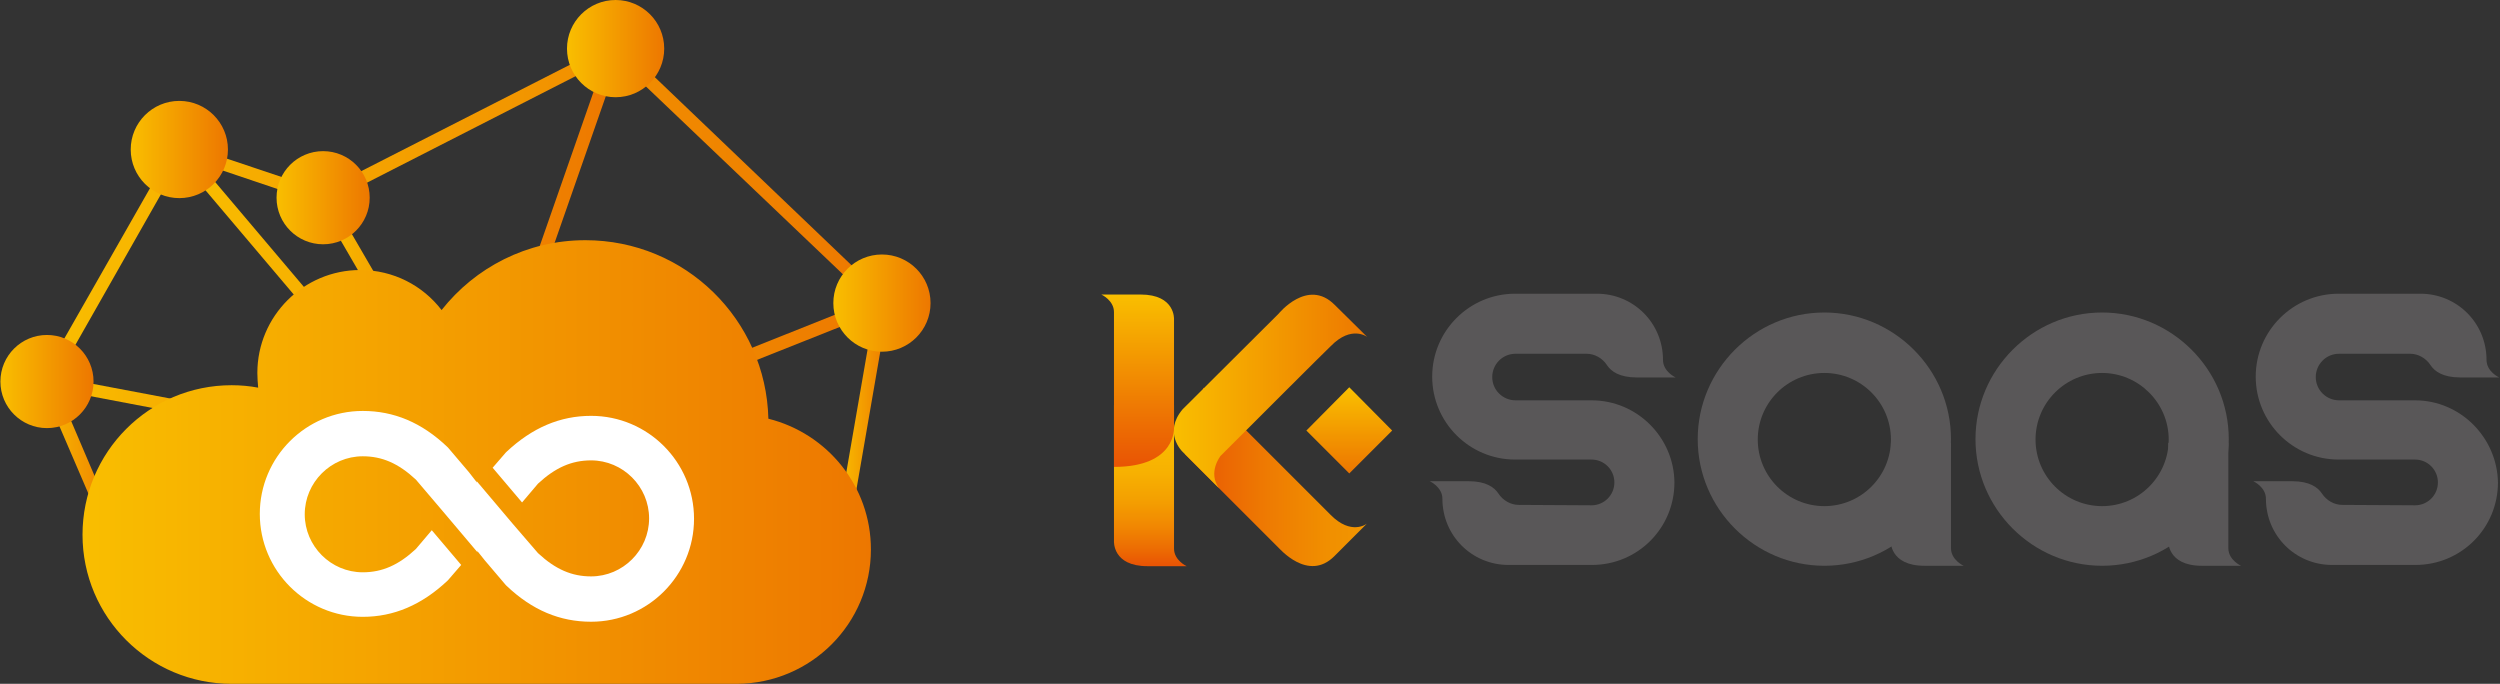 <?xml version="1.0" encoding="utf-8"?>
<!-- Generator: Adobe Illustrator 17.1.0, SVG Export Plug-In . SVG Version: 6.00 Build 0)  -->
<!DOCTYPE svg PUBLIC "-//W3C//DTD SVG 1.1//EN" "http://www.w3.org/Graphics/SVG/1.1/DTD/svg11.dtd">
<svg version="1.1" id="图层_1" xmlns="http://www.w3.org/2000/svg" xmlns:xlink="http://www.w3.org/1999/xlink" x="0px" y="0px"
	 viewBox="0 618.9 612 167.4" enable-background="new 0 618.9 612 167.4" xml:space="preserve">
<rect x="0" y="618.9" width="612" height="167.4" fill="#333333" stroke="none"/>
<g>
	<path fill="#595758" d="M389.6,716.9H371c-3.1,0-5.7-2.5-5.7-5.7l0,0c0-3.1,2.5-5.7,5.7-5.7c5.7,0,11.9,0,17.4,0c2,0,3.9,1.1,5,2.8
		c1,1.5,3,3,7.3,3h9.5c0,0-3.1-1.4-3.1-4.3l0,0c0-9-7.2-16.2-16.2-16.2h-20c-11.2,0-20.3,9.1-20.3,20.3l0,0
		c0,11.2,9.1,20.3,20.3,20.3c5.4,0,13.4,0,18.7,0c3.1,0,5.6,2.5,5.6,5.6l0,0c0,3.1-2.5,5.6-5.6,5.6c-5.7,0-12.2-0.1-17.8-0.1
		c-2,0-3.9-1.1-5-2.8c-1-1.5-3-3-7.3-3H350c0,0,3.1,1.4,3.1,4.3l0,0c0,9,7.2,16.2,16.2,16.2h20.4c11.2,0,20.2-9,20.2-20.2l0,0
		C409.8,726,400.8,716.9,389.6,716.9z"/>
	<path fill="#595758" d="M591.2,716.9h-18.6c-3.1,0-5.7-2.5-5.7-5.7l0,0c0-3.1,2.5-5.7,5.7-5.7c5.7,0,11.9,0,17.4,0
		c2,0,3.9,1.1,5,2.8c1,1.5,3,3,7.3,3h9.5c0,0-3.1-1.4-3.1-4.3l0,0c0-9-7.2-16.2-16.2-16.2h-20c-11.2,0-20.3,9.1-20.3,20.3l0,0
		c0,11.2,9.1,20.3,20.3,20.3c5.4,0,13.4,0,18.7,0c3.1,0,5.6,2.5,5.6,5.6l0,0c0,3.1-2.5,5.6-5.6,5.6c-5.7,0-12.2-0.1-17.8-0.1
		c-2,0-3.9-1.1-5-2.8c-1-1.5-3-3-7.3-3h-9.5c0,0,3.1,1.4,3.1,4.3l0,0c0,9,7.2,16.2,16.2,16.2h20.4c11.2,0,20.2-9,20.2-20.2l0,0
		C611.3,726,602.3,716.9,591.2,716.9z"/>
	<g>
		
			<linearGradient id="SVGID_1_" gradientUnits="userSpaceOnUse" x1="471.137" y1="263.861" x2="471.137" y2="198.176" gradientTransform="matrix(0.598 0 0 -0.598 0 875.644)">
			<stop  offset="0" style="stop-color:#F9BE00"/>
			<stop  offset="0.235" style="stop-color:#F9BB00"/>
			<stop  offset="0.423" style="stop-color:#F7B101"/>
			<stop  offset="0.595" style="stop-color:#F4A001"/>
			<stop  offset="0.758" style="stop-color:#F18802"/>
			<stop  offset="0.913" style="stop-color:#EC6A03"/>
			<stop  offset="1" style="stop-color:#E95504"/>
		</linearGradient>
		<path fill="url(#SVGID_1_)" d="M280.9,757.5h9.6c0,0-3.1-1.4-3.1-4.3s0-35.1,0-35.1h-14.7v33.2
			C272.7,751.4,272.3,757.5,280.9,757.5z"/>
		
			<linearGradient id="SVGID_2_" gradientUnits="userSpaceOnUse" x1="485.5" y1="234.244" x2="559.952" y2="234.244" gradientTransform="matrix(0.598 0 0 -0.598 0 875.644)">
			<stop  offset="0" style="stop-color:#E95504"/>
			<stop  offset="6.224763e-002" style="stop-color:#EA5B04"/>
			<stop  offset="0.452" style="stop-color:#EE7B02"/>
			<stop  offset="0.778" style="stop-color:#F18F00"/>
			<stop  offset="1" style="stop-color:#F29600"/>
		</linearGradient>
		<path fill="url(#SVGID_2_)" d="M326.7,755l7.9-7.9c0,0-3.8,3-8.9-2.2c-2-2-31.1-31.1-31.1-31.1l-4.5,16.3l22.8,22.8
			C313,752.9,320.2,761.6,326.7,755z"/>
		
			<linearGradient id="SVGID_3_" gradientUnits="userSpaceOnUse" x1="480.744" y1="269.234" x2="559.98" y2="269.234" gradientTransform="matrix(0.598 0 0 -0.598 0 875.644)">
			<stop  offset="0" style="stop-color:#F9BE00"/>
			<stop  offset="1" style="stop-color:#ED7700"/>
		</linearGradient>
		<path fill="url(#SVGID_3_)" d="M326.7,693.5c-6.6-6.6-13.7,2.2-13.7,2.2l-23.5,23.4c-4.8,5.7-0.1,10.3-0.1,10.3l5.2,5.2l0,0
			l3.8,3.8c-2.8-3.9,0.4-7.9,0.4-7.9l0,0c8.1-8.1,25.3-25.3,27-26.9c5.1-5.2,8.9-2.2,8.9-2.2L326.7,693.5z"/>
		
			<linearGradient id="SVGID_4_" gradientUnits="userSpaceOnUse" x1="465.957" y1="308.24" x2="465.957" y2="239.043" gradientTransform="matrix(0.598 0 0 -0.598 0 875.644)">
			<stop  offset="0" style="stop-color:#F9BE00"/>
			<stop  offset="1" style="stop-color:#E95504"/>
		</linearGradient>
		<path fill="url(#SVGID_4_)" d="M272.7,733.2c0,0,0-35,0-37.9s-3.1-4.3-3.1-4.3h9.6c8.6,0,8.2,6.1,8.2,6.1v26.4
			C287.4,723.5,288.1,733.2,272.7,733.2z"/>
	</g>
	
		<linearGradient id="SVGID_5_" gradientUnits="userSpaceOnUse" x1="552.618" y1="269.898" x2="552.618" y2="236.16" gradientTransform="matrix(0.598 0 0 -0.598 0 875.644)">
		<stop  offset="0" style="stop-color:#F9BE00"/>
		<stop  offset="1" style="stop-color:#ED7700"/>
	</linearGradient>
	<polygon fill="url(#SVGID_5_)" points="330.3,713.7 340.8,724.3 330.3,734.8 319.8,724.3 	"/>
	<rect x="269.5" y="691" fill="none" width="65.1" height="66.5"/>
	<g>
		<g>
			<path fill="#595758" d="M446.6,757.4c-17,0-31-13.9-31-31c0-17,13.9-31,31-31c17,0,31,13.9,31,31S463.7,757.4,446.6,757.4z
				 M446.6,710.2c-9,0-16.3,7.3-16.3,16.3s7.3,16.3,16.3,16.3s16.3-7.3,16.3-16.3S455.6,710.2,446.6,710.2z"/>
		</g>
		<path fill="#595758" d="M471.1,757.4h9.6c0,0-3.1-1.4-3.1-4.3c0-2.9,0-25.8,0-25.8h-14.7v24C462.8,751.2,462.5,757.4,471.1,757.4z
			"/>
	</g>
	<g>
		<g>
			<path fill="#595758" d="M514.6,757.4c-17,0-31-13.9-31-31c0-17,13.9-31,31-31c17,0,31,13.9,31,31S531.7,757.4,514.6,757.4z
				 M514.6,710.2c-9,0-16.3,7.3-16.3,16.3s7.3,16.3,16.3,16.3s16.3-7.3,16.3-16.3C530.9,717.5,523.5,710.2,514.6,710.2z"/>
		</g>
		<path fill="#595758" d="M539,757.4h9.6c0,0-3.1-1.4-3.1-4.3c0-2.9,0-25.8,0-25.8h-14.7v24C530.8,751.2,530.4,757.4,539,757.4z"/>
	</g>
</g>
<g>
	<g>
		
			<linearGradient id="SVGID_6_" gradientUnits="userSpaceOnUse" x1="343.9" y1="262.412" x2="363.9" y2="262.412" gradientTransform="matrix(0.598 0 0 -0.598 0 875.644)">
			<stop  offset="0" style="stop-color:#F9BE00"/>
			<stop  offset="1" style="stop-color:#ED7700"/>
		</linearGradient>
		<polygon fill="url(#SVGID_6_)" points="208.6,744.8 205.5,744.2 214.4,692.8 217.5,693.4 		"/>
	</g>
	<g>
		
			<linearGradient id="SVGID_7_" gradientUnits="userSpaceOnUse" x1="16.898" y1="241.081" x2="49.442" y2="241.081" gradientTransform="matrix(0.598 0 0 -0.598 0 875.644)">
			<stop  offset="0" style="stop-color:#F9BE00"/>
			<stop  offset="1" style="stop-color:#ED7700"/>
		</linearGradient>
		<polygon fill="url(#SVGID_7_)" points="26.7,751.5 10.1,712.9 13,711.6 29.5,750.3 		"/>
	</g>
	<g>
		
			<linearGradient id="SVGID_8_" gradientUnits="userSpaceOnUse" x1="71.441" y1="301.228" x2="362.222" y2="301.228" gradientTransform="matrix(0.598 0 0 -0.598 0 875.644)">
			<stop  offset="0" style="stop-color:#F9BE00"/>
			<stop  offset="1" style="stop-color:#ED7700"/>
		</linearGradient>
		<polygon fill="url(#SVGID_8_)" points="110.6,736.7 42.7,656.5 45.1,654.5 111.5,733 215.3,691.6 216.5,694.6 		"/>
	</g>
	<g>
		
			<linearGradient id="SVGID_9_" gradientUnits="userSpaceOnUse" x1="18.738" y1="323.982" x2="254.643" y2="323.982" gradientTransform="matrix(0.598 0 0 -0.598 0 875.644)">
			<stop  offset="0" style="stop-color:#F9BE00"/>
			<stop  offset="1" style="stop-color:#ED7700"/>
		</linearGradient>
		<polygon fill="url(#SVGID_9_)" points="116.4,733.8 11.2,713.8 11.8,710.8 114.3,730.2 149.2,630.2 152.2,631.3 		"/>
	</g>
	<g>
		
			<linearGradient id="SVGID_10_" gradientUnits="userSpaceOnUse" x1="130.166" y1="294.535" x2="197.591" y2="294.535" gradientTransform="matrix(0.598 0 0 -0.598 0 875.644)">
			<stop  offset="0" style="stop-color:#F9BE00"/>
			<stop  offset="1" style="stop-color:#ED7700"/>
		</linearGradient>
		<polygon fill="url(#SVGID_10_)" points="115.3,732.7 77.8,668.1 80.5,666.5 118.1,731.2 		"/>
	</g>
	
		<linearGradient id="SVGID_11_" gradientUnits="userSpaceOnUse" x1="33.796" y1="240.328" x2="356.701" y2="240.328" gradientTransform="matrix(0.598 0 0 -0.598 0 875.644)">
		<stop  offset="0" style="stop-color:#F9BE00"/>
		<stop  offset="1" style="stop-color:#ED7700"/>
	</linearGradient>
	<path fill="url(#SVGID_11_)" d="M213.2,753.4c0-15.5-10.7-28.4-25.1-32c-0.6-24.3-20.4-43.7-44.8-43.7c-14.3,0-27,6.7-35.2,17.1
		c-4.6-6-11.8-9.8-19.9-9.8C74.3,685,63,696.3,63,710.2c0,1.2,0.1,2.4,0.2,3.6c-2.1-0.4-4.3-0.6-6.5-0.6
		c-20.2,0-36.5,16.4-36.5,36.6c0,20.2,16.4,36.5,36.5,36.5h123.7C198.6,786.2,213.2,771.5,213.2,753.4L213.2,753.4z"/>
	<g>
		
			<linearGradient id="SVGID_12_" gradientUnits="userSpaceOnUse" x1="17.065" y1="342.385" x2="363.058" y2="342.385" gradientTransform="matrix(0.598 0 0 -0.598 0 875.644)">
			<stop  offset="0" style="stop-color:#F9BE00"/>
			<stop  offset="1" style="stop-color:#ED7700"/>
		</linearGradient>
		<polygon fill="url(#SVGID_12_)" points="12.9,713.1 10.2,711.5 43.2,653.6 79,665.6 151,628.9 217,692 214.9,694.2 150.4,632.7 
			79.3,669 44.6,657.3 		"/>
	</g>
	
		<linearGradient id="SVGID_13_" gradientUnits="userSpaceOnUse" x1="0.3" y1="273.287" x2="38.3" y2="273.287" gradientTransform="matrix(0.598 0 0 -0.598 0 875.644)">
		<stop  offset="0" style="stop-color:#F9BE00"/>
		<stop  offset="1" style="stop-color:#ED7700"/>
	</linearGradient>
	<circle fill="url(#SVGID_13_)" cx="11.5" cy="712.3" r="11.4"/>
	
		<linearGradient id="SVGID_14_" gradientUnits="userSpaceOnUse" x1="113.455" y1="348.576" x2="151.455" y2="348.576" gradientTransform="matrix(0.598 0 0 -0.598 0 875.644)">
		<stop  offset="0" style="stop-color:#F9BE00"/>
		<stop  offset="1" style="stop-color:#ED7700"/>
	</linearGradient>
	<circle fill="url(#SVGID_14_)" cx="79.1" cy="667.3" r="11.4"/>
	
		<linearGradient id="SVGID_15_" gradientUnits="userSpaceOnUse" x1="341.4" y1="305.411" x2="381.104" y2="305.411" gradientTransform="matrix(0.598 0 0 -0.598 0 875.644)">
		<stop  offset="0" style="stop-color:#F9BE00"/>
		<stop  offset="1" style="stop-color:#ED7700"/>
	</linearGradient>
	<circle fill="url(#SVGID_15_)" cx="215.9" cy="693.1" r="11.9"/>
	
		<linearGradient id="SVGID_16_" gradientUnits="userSpaceOnUse" x1="232.3" y1="409.643" x2="272.004" y2="409.643" gradientTransform="matrix(0.598 0 0 -0.598 0 875.644)">
		<stop  offset="0" style="stop-color:#F9BE00"/>
		<stop  offset="1" style="stop-color:#ED7700"/>
	</linearGradient>
	<circle fill="url(#SVGID_16_)" cx="150.7" cy="630.8" r="11.9"/>
	
		<linearGradient id="SVGID_17_" gradientUnits="userSpaceOnUse" x1="53.582" y1="368.318" x2="93.286" y2="368.318" gradientTransform="matrix(0.598 0 0 -0.598 0 875.644)">
		<stop  offset="0" style="stop-color:#F9BE00"/>
		<stop  offset="1" style="stop-color:#ED7700"/>
	</linearGradient>
	<circle fill="url(#SVGID_17_)" cx="43.9" cy="655.5" r="11.9"/>
	<g>
		<path fill="#FFFFFF" d="M114.8,734.5L114.8,734.5l-5.1-6l-0.2-0.2c-6.3-6-13.1-8.8-20.7-8.8c-13.9,0-25.2,11.3-25.2,25.2
			s11.3,25.2,25.2,25.2c7.6,0,14.4-2.9,20.7-8.8l0.2-0.2l3.2-3.7l-7.2-8.5l-3.9,4.6c-4.2,3.9-8.2,5.7-13,5.7
			c-7.8,0-14.2-6.4-14.2-14.2s6.4-14.2,14.2-14.2c4.7,0,8.7,1.7,13,5.7l6.3,7.4l0,0l8.2,9.7l0,0l0.6,0.7v-16.9L114.8,734.5z"/>
	</g>
	<g>
		<path fill="#FFFFFF" d="M118.7,756.1L118.7,756.1l5.1,6l0.2,0.2c6.3,6,13.1,8.8,20.7,8.8c13.9,0,25.2-11.3,25.2-25.2
			s-11.3-25.2-25.2-25.2c-7.6,0-14.4,2.9-20.7,8.8l-0.2,0.2l-3.2,3.7l7.2,8.5l3.9-4.6c4.2-3.9,8.2-5.7,13-5.7
			c7.8,0,14.2,6.4,14.2,14.2s-6.4,14.2-14.2,14.2c-4.7,0-8.7-1.7-13-5.7l-6.2-7.2l0,0l-8.2-9.7l0,0l-0.6-0.7v16.9L118.7,756.1z"/>
	</g>
</g>
</svg>
